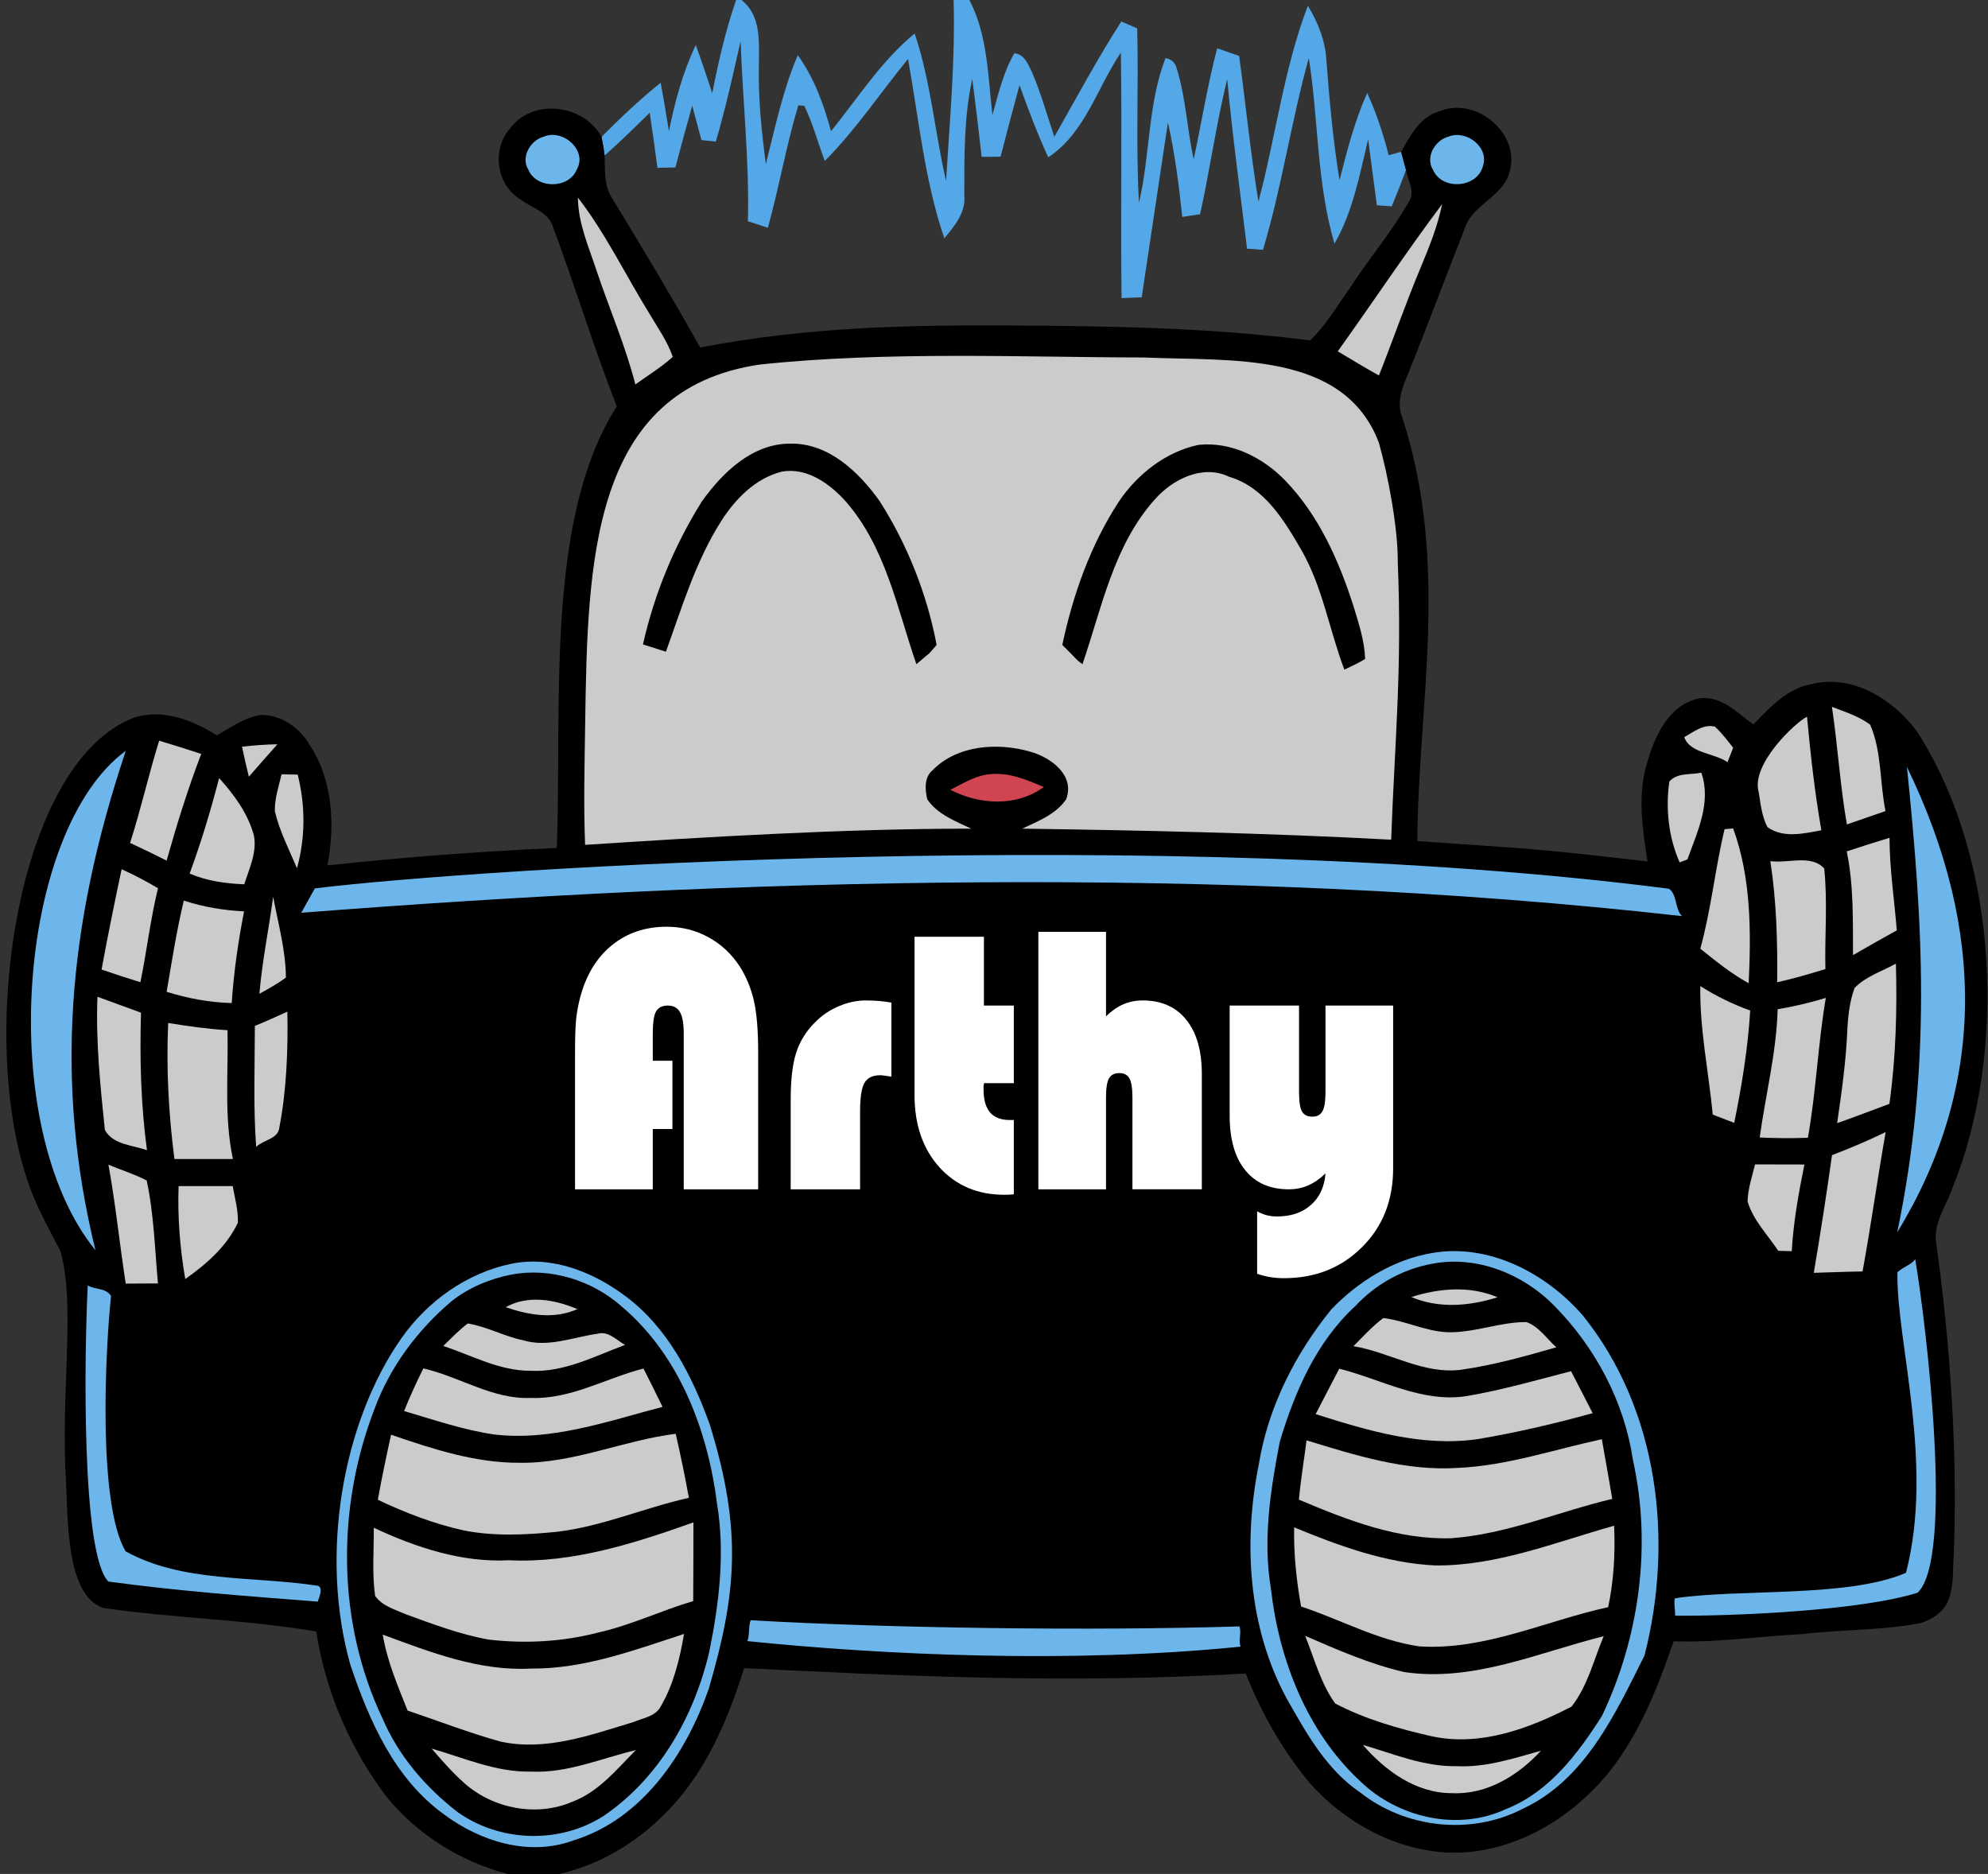 <?xml version="1.0" encoding="UTF-8" standalone="no"?>
<!-- Created with Inkscape (http://www.inkscape.org/) -->

<svg
   xmlns:dc="http://purl.org/dc/elements/1.1/"
   xmlns:cc="http://creativecommons.org/ns#"
   xmlns:rdf="http://www.w3.org/1999/02/22-rdf-syntax-ns#"
   xmlns:svg="http://www.w3.org/2000/svg"
   xmlns="http://www.w3.org/2000/svg"
   xmlns:sodipodi="http://sodipodi.sourceforge.net/DTD/sodipodi-0.dtd"
   xmlns:inkscape="http://www.inkscape.org/namespaces/inkscape"
   version="1.2"
   width="367pt"
   height="346pt"
   viewBox="0 0 367 346"
   id="svg3179"
   inkscape:version="0.48.5 r10040"
   sodipodi:docname="test.svg">
  <rect x="0" y="0" width="367" height="346" fill="#333333" stroke="none"/>
  <sodipodi:namedview
     pagecolor="#ffffff"
     bordercolor="#666666"
     borderopacity="1"
     objecttolerance="10"
     gridtolerance="10"
     guidetolerance="10"
     inkscape:pageopacity="0"
     inkscape:pageshadow="2"
     inkscape:window-width="1920"
     inkscape:window-height="1023"
     id="namedview80"
     showgrid="false"
     inkscape:zoom="1.543373"
     inkscape:cx="233.99473"
     inkscape:cy="175.04039"
     inkscape:window-x="-4"
     inkscape:window-y="0"
     inkscape:window-maximized="1"
     inkscape:current-layer="svg3179" />
  <defs
     id="defs3331" />
  <path
     d="m 0,0 135.89,0 c -1.93,5.61 -3.27,11.39 -4.4,17.21 -0.99,-2.98 -1.97,-5.96 -3.04,-8.9 -2.41,5.04 -3.86,10.46 -4.96,15.92 -0.48,-2.99 -0.97,-5.97 -1.53,-8.95 -3.85,3.09 -7.43,6.49 -10.91,9.99 -3.42,-6.15 -12.94,-7.22 -17.08,-1.31 -3.23,3.91 -2.24,10.24 2.11,12.86 2.07,1.56 5.14,2.3 5.99,5.03 4.11,10.99 7.51,22.25 11.79,33.18 -9.44,14.11 -9.28,31.69 -10.8,47.95 -0.19,11.32 0.01,22.65 -0.06,33.98 -14.29,-0.09 -28.48,2.03 -42.77,2.12 1.45,-7.17 1.21,-15.1 -2.96,-21.36 -1.82,-3.27 -5.35,-5.8 -9.17,-5.72 -2.98,0.49 -5.49,2.31 -8.06,3.78 C 35.51,132.93 29.96,130.75 24.6,132.55 15.45,135.3 10.04,144.24 6.51,152.53 2.64,161.21 1.4,170.67 0,179.97 L 0,0 z"
     id="path3181"
     style="opacity:0;fill:#ffffff" />
  <path
     d="m 135.89,0 0.98,0 c 3.71,2.89 3.23,7.82 3.23,12.01 -0.16,6.13 0.5,12.23 1.28,18.3 1.72,-6.77 3.13,-13.67 5.9,-20.12 3.03,4.2 4.79,9.09 6.13,14.04 4.98,-6.15 9.27,-12.97 15.44,-18.04 2.99,8.83 3.71,18.18 5.8,27.22 0.67,-11.13 1.72,-22.25 1.39,-33.41 l 2.92,0 c 3.39,6.53 3.42,14.07 4.25,21.21 1.1,-3.86 2.01,-7.86 4.04,-11.37 1.89,0.14 2.57,2.1 3.29,3.55 1.65,3.85 2.76,7.9 4.1,11.87 4.05,-7.14 7.93,-14.38 12.36,-21.29 0.98,0.42 1.96,0.84 2.94,1.27 0.27,10.73 -0.28,21.47 0.32,32.2 2.09,-8.82 1.61,-18.19 4.9,-26.71 1.13,0.2 1.82,0.85 2.08,1.95 1.7,5.42 1.88,11.17 3.13,16.7 1.46,-6.82 2.56,-13.72 4.33,-20.47 1.35,0.48 2.7,0.95 4.06,1.42 1.22,8.97 2.11,17.98 3.56,26.92 3.19,-12.02 4.67,-24.52 9.12,-36.19 1.88,3.08 3.23,6.49 3.43,10.13 0.55,7.38 1.23,14.75 2.42,22.07 1.39,-5.46 2.8,-10.93 5.1,-16.09 1.72,3.68 2.95,7.56 3.98,11.49 0.76,-0.21 1.52,-0.42 2.28,-0.63 0.31,1.12 0.61,2.24 0.91,3.35 -0.82,2.26 -1.73,4.49 -2.63,6.72 -0.69,-0.05 -2.06,-0.15 -2.75,-0.2 -0.53,-4.06 -1.07,-8.11 -1.61,-12.17 -1.57,6.56 -2.81,13.33 -6.21,19.26 -3.3,-11.14 -2.94,-22.88 -4.74,-34.28 -3.26,11.7 -4.97,23.77 -8.46,35.41 -0.73,-0.05 -2.2,-0.15 -2.94,-0.2 -1.27,-10.43 -2.69,-20.83 -3.67,-31.29 -2.02,8.24 -3.18,16.65 -5,24.93 -1.1,0.16 -2.2,0.33 -3.29,0.49 -0.62,-5.85 -1.37,-11.69 -2.65,-17.44 -1.63,10.76 -3.22,21.53 -4.84,32.29 -1.24,0.05 -2.48,0.09 -3.72,0.14 -0.19,-15.11 0.1,-30.21 -0.13,-45.32 -4.39,6.49 -6.58,14.8 -13.4,19.33 -2.01,-4.34 -3.68,-8.82 -5.31,-13.31 -1.21,4.39 -2.36,8.78 -3.49,13.19 -1.17,0.01 -2.34,0.02 -3.5,0.03 -0.54,-4.79 -1.1,-9.58 -1.73,-14.36 -1.56,7.07 -1.47,14.31 -1.47,21.5 0.29,3.17 -1.81,5.64 -3.69,7.9 -3.65,-10.7 -4.71,-22.04 -6.7,-33.12 -5.12,6.28 -9.63,13.07 -15.37,18.84 -1.27,-3.39 -2.2,-6.92 -3.78,-10.18 -0.27,-0.03 -0.82,-0.07 -1.1,-0.09 -2.25,7.43 -3.53,15.12 -5.63,22.6 -1.23,-0.4 -2.45,-0.8 -3.68,-1.2 0.28,-11.11 -0.96,-22.16 -1.35,-33.25 -1.4,6.21 -2.78,12.43 -4.57,18.55 -0.67,-0.07 -2,-0.22 -2.66,-0.29 -0.56,-2.12 -1.12,-4.23 -1.7,-6.34 -1.08,3.79 -2.1,7.59 -3.11,11.4 -1.1,0.02 -2.21,0.05 -3.31,0.07 -0.44,-3.39 -0.92,-6.79 -1.43,-10.17 -2.73,2.68 -5.45,5.36 -8.32,7.9 -0.15,-1.16 -0.34,-2.31 -0.57,-3.45 3.48,-3.5 7.06,-6.9 10.91,-9.99 0.56,2.98 1.05,5.96 1.53,8.95 1.1,-5.46 2.55,-10.88 4.96,-15.92 1.07,2.94 2.05,5.92 3.04,8.9 1.13,-5.82 2.47,-11.6 4.4,-17.21 z"
     id="path3183"
     style="fill:#54a8e7" />
  <path
     d="m 136.87,0 39.17,0 c 0.33,11.16 -0.72,22.28 -1.39,33.41 -2.09,-9.04 -2.81,-18.39 -5.8,-27.22 -6.17,5.07 -10.46,11.89 -15.44,18.04 -1.34,-4.95 -3.1,-9.84 -6.13,-14.04 -2.77,6.45 -4.18,13.35 -5.9,20.12 -0.78,-6.07 -1.44,-12.17 -1.28,-18.3 0,-4.19 0.48,-9.12 -3.23,-12.01 z"
     id="path3185"
     style="opacity:0;fill:#ffffff" />
  <path
     d="M 178.96,0 367,0 l 0,173.95 c -2.08,-13.53 -4.7,-27.65 -13.09,-38.87 -4.39,-5.94 -11.88,-10.67 -19.51,-8.76 -4.51,0.81 -7.68,4.31 -10.71,7.44 -3.06,-2.21 -6.24,-5.65 -10.41,-4.72 -5.4,1.35 -7.89,7.11 -9.26,11.98 -1.76,5.92 -0.8,12.08 0.13,18.04 -10.7,-1.48 -21.52,-1.74 -32.25,-2.88 -3.34,-0.25 -6.69,-0.21 -10.03,-0.25 -0.02,-6.67 1.36,-13.25 1.16,-19.92 -0.06,-12.35 -0.03,-24.7 0,-37.05 0.06,-7.5 -1.84,-14.82 -4.15,-21.89 -1.04,-2.45 -0.18,-5.03 0.77,-7.35 3.7,-9.09 7.1,-18.29 10.71,-27.41 1.37,-4.65 7.25,-5.92 8.37,-10.76 1.89,-7.08 -6.41,-13.83 -13.05,-10.98 -3.59,1.02 -5.31,4.48 -7.03,7.46 -0.76,0.21 -1.52,0.42 -2.28,0.63 -1.03,-3.93 -2.26,-7.81 -3.98,-11.49 -2.3,5.16 -3.71,10.63 -5.1,16.09 -1.19,-7.32 -1.87,-14.69 -2.42,-22.07 -0.2,-3.64 -1.55,-7.05 -3.43,-10.13 -4.45,11.67 -5.93,24.17 -9.12,36.19 -1.45,-8.94 -2.34,-17.95 -3.56,-26.92 -1.36,-0.47 -2.71,-0.94 -4.06,-1.42 -1.77,6.75 -2.87,13.65 -4.33,20.47 -1.25,-5.53 -1.43,-11.28 -3.13,-16.7 -0.26,-1.1 -0.95,-1.75 -2.08,-1.95 -3.29,8.52 -2.81,17.89 -4.9,26.71 -0.6,-10.73 -0.05,-21.47 -0.32,-32.2 -0.98,-0.43 -1.96,-0.85 -2.94,-1.27 -4.43,6.91 -8.31,14.15 -12.36,21.29 -1.34,-3.97 -2.45,-8.02 -4.1,-11.87 -0.72,-1.45 -1.4,-3.41 -3.29,-3.55 -2.03,3.51 -2.94,7.51 -4.04,11.37 C 182.38,14.07 182.35,6.53 178.96,0 z"
     id="path3187"
     style="opacity:0;fill:#ffffff" />
  <path
     d="m 132.15,26.15 c 1.79,-6.12 3.17,-12.34 4.57,-18.55 0.39,11.09 1.63,22.14 1.35,33.25 1.23,0.4 2.45,0.8 3.68,1.2 2.1,-7.48 3.38,-15.17 5.63,-22.6 0.28,0.02 0.83,0.06 1.1,0.09 1.58,3.26 2.51,6.79 3.78,10.18 5.74,-5.77 10.25,-12.56 15.37,-18.84 1.99,11.08 3.05,22.42 6.7,33.12 1.88,-2.26 3.98,-4.73 3.69,-7.9 0,-7.19 -0.09,-14.43 1.47,-21.5 0.63,4.78 1.19,9.57 1.73,14.36 1.16,-0.01 2.33,-0.02 3.5,-0.03 1.13,-4.41 2.28,-8.8 3.49,-13.19 1.63,4.49 3.3,8.97 5.31,13.31 6.82,-4.53 9.01,-12.84 13.4,-19.33 0.23,15.11 -0.06,30.21 0.13,45.32 1.24,-0.05 2.48,-0.09 3.72,-0.14 1.62,-10.76 3.21,-21.53 4.84,-32.29 1.28,5.75 2.03,11.59 2.65,17.44 1.09,-0.16 2.19,-0.33 3.29,-0.49 1.82,-8.28 2.98,-16.69 5,-24.93 0.98,10.46 2.4,20.86 3.67,31.29 0.74,0.05 2.21,0.15 2.94,0.2 3.49,-11.64 5.2,-23.71 8.46,-35.41 1.8,11.4 1.44,23.14 4.74,34.28 3.4,-5.93 4.64,-12.7 6.21,-19.26 0.54,4.06 1.08,8.11 1.61,12.17 0.69,0.05 2.06,0.15 2.75,0.2 0.9,-2.23 1.81,-4.46 2.63,-6.72 0.3,1.87 1.74,3.94 0.59,5.75 -3.18,5.66 -7.45,10.61 -10.96,16.07 -2.35,3.27 -4.39,6.85 -7.33,9.65 -4.97,-0.34 -9.8,-1.9 -14.81,-1.86 -21.35,-0.01 -42.7,0.04 -64.05,-0.01 -11.32,-0.26 -22.62,1.11 -33.74,3.18 -5.18,-9.24 -10.63,-18.32 -16.14,-27.37 -1.68,-2.38 -1.4,-5.33 -1.5,-8.07 2.87,-2.54 5.59,-5.22 8.32,-7.9 0.51,3.38 0.99,6.78 1.43,10.17 1.1,-0.02 2.21,-0.05 3.31,-0.07 1.01,-3.81 2.03,-7.61 3.11,-11.4 0.58,2.11 1.14,4.22 1.7,6.34 0.66,0.07 1.99,0.22 2.66,0.29 z"
     id="path3189"
     style="opacity:0;fill:#ffffff" />
  <path
     d="m 93.97,23.96 c 4.14,-5.91 13.66,-4.84 17.08,1.31 0.23,1.14 0.42,2.29 0.57,3.45 0.1,2.74 -0.18,5.69 1.5,8.07 5.51,9.05 10.96,18.13 16.14,27.37 19.384,-3.75 37.994,-4.15 56.287,-4.069 19.755,0.098 38.261,0.431 56.313,2.759 2.94,-2.8 4.98,-6.38 7.33,-9.65 3.51,-5.46 7.78,-10.41 10.96,-16.07 1.15,-1.81 -0.29,-3.88 -0.59,-5.75 -0.3,-1.11 -0.6,-2.23 -0.91,-3.35 1.72,-2.98 3.44,-6.44 7.03,-7.46 6.64,-2.85 14.94,3.9 13.05,10.98 -1.12,4.84 -7,6.11 -8.37,10.76 -3.61,9.12 -7.01,18.32 -10.71,27.41 -0.95,2.32 -1.81,4.9 -0.77,7.35 8.827,27.286 2.89,52.977 2.778,78.224 21.786,1.561 19.323,1.082 42.492,3.766 -0.93,-5.96 -1.89,-12.12 -0.13,-18.04 1.37,-4.87 3.86,-10.63 9.26,-11.98 4.17,-0.93 7.35,2.51 10.41,4.72 3.03,-3.13 6.2,-6.63 10.71,-7.44 7.63,-1.91 15.12,2.82 19.51,8.76 15.363,23.914 16.51,59.814 6.5,84.34 -1.07,3.07 -3.2,5.96 -3.07,9.32 2.77,19.66 4.22,40.98 3.22,60.96 -0.12,5.43 -1.02,8.23 -5.92,9.96 -7.2,1.42 -14.57,1.16 -21.83,2.05 -7.96,0.37 -15.86,1.62 -23.84,1.33 -3.65,10.63 -8.09,21.64 -16.76,29.22 -6.81,6.17 -15.87,10.21 -25.17,9.78 -9.74,-0.56 -18.85,-5.63 -25.27,-12.84 -4.99,-6.05 -8.93,-12.91 -11.79,-20.21 -33.093,1.942 -62.408,0.484 -92.6,-0.99 -3.06,9.74 -7.21,19.51 -14.57,26.81 -5.33,5.44 -12.09,9.48 -19.54,11.19 l -9.55,0 C 84.96,343.71 76.99,338.71 71.29,331.66 64.59,322.78 60.08,312.24 58.38,301.24 45.39,299.01 32.13,298.8 19.1,296.89 12.093,294.631 12.576,280.188 12.181,273.595 11.151,257.108 14.032,240.699 11.12,230.93 8.81,226.44 6.27,222.03 4.82,217.16 -3.885,190.537 3.124,141.012 24.6,132.55 c 5.36,-1.8 10.91,0.38 15.44,3.23 2.57,-1.47 5.08,-3.29 8.06,-3.78 3.82,-0.08 7.35,2.45 9.17,5.72 4.17,6.26 4.61,14.89 3.16,22.06 14.99,-1.59 27.28,-2.51 42.37,-3.22 0.931,-27.084 -2.118,-60.887 11.06,-81.53 C 109.58,64.1 106.18,52.84 102.07,41.85 101.22,39.12 98.15,38.38 96.08,36.82 91.73,34.2 90.74,27.87 93.97,23.96 z"
     id="path3191"
     style="fill:#000000" />
  <path
     d="m 100.4,25.23 c 3.49,-1.51 8.15,2.54 6.06,6.11 -1.48,3.57 -7.43,3.57 -8.92,0 -1.46,-2.32 0.38,-5.48 2.86,-6.11 z"
     id="path3193"
     style="fill:#6db6eb" />
  <path
     d="m 267.4,25.23 c 3.22,-1.34 7.55,1.9 6.37,5.4 -1.03,4.13 -7.6,4.59 -9.23,0.71 -1.47,-2.32 0.38,-5.48 2.86,-6.11 z"
     id="path3195"
     style="fill:#6db6eb" />
  <path
     d="m 106.69,36.48 c 5.16,6.71 8.84,14.39 13.28,21.57 1.51,2.55 3.26,5.01 4.23,7.84 -2.13,1.93 -4.59,3.42 -6.91,5.09 -1.85,-7.22 -4.84,-14.05 -7.19,-21.1 -1.44,-4.37 -3.39,-8.71 -3.41,-13.4 z"
     id="path3197"
     style="fill:#cbcbcb" />
  <path
     d="m 246.96,64.87 c 6.47,-9.04 12.61,-18.3 19.27,-27.19 -0.81,4.02 -2.35,7.84 -3.92,11.61 -2.78,6.61 -5.11,13.39 -7.75,20.04 -2.57,-1.43 -5.08,-2.96 -7.6,-4.46 z"
     id="path3199"
     style="fill:#cbcbcb" />
  <path
     d="M 140.26,67.31 C 163.783,64.791 189.708,65.99 211,66 c 16.101,0.718 37.056,-1.328 43.551,15.731 1.69,5.97 3.549,15.839 3.489,22.059 0.814,19.78 -0.568,33.309 -1.22,51.25 -22.676,-1.235 -47.382,-1.755 -68.11,-2.04 2.92,-1.4 6.21,-2.62 8.11,-5.42 1.68,-4.48 -2.85,-7.73 -6.61,-8.79 -6,-1.73 -13.46,-1.26 -18.04,3.41 -1.58,1.31 -1.41,3.58 -0.99,5.38 1.9,2.8 5.19,4.03 8.12,5.42 -23.79,-0.005 -49.733,1.595 -71.29,2.99 -0.279,-7.664 -0.112,-13.623 0.015,-22.263 0.439,-29.866 1.004,-61.852 32.235,-66.417 z"
     id="path3201"
     style="fill:#cbcbcb" />
  <path
     d="m 129.58,92.57 c 3.82,-5.37 9.39,-10.74 16.42,-10.66 7.03,-0.08 12.6,5.29 16.42,10.66 5.12,8.05 8.71,17.13 10.49,26.5 -2.06,2.39 -0.643,0.863 -3.74,3.57 -3.53,-10.25 -5.63,-21.46 -12.91,-29.91 -2.96,-3.35 -7.29,-6.54 -12.01,-5.63 -4.81,1.24 -8.48,5 -11.08,9.06 -4.74,7.43 -7.26,15.95 -10.24,24.17 -1.42,-0.44 -2.83,-0.89 -4.23,-1.35 2.09,-9.33 5.8,-18.31 10.88,-26.41 z"
     id="path3203"
     style="fill:#000000" />
  <path
     d="m 206.58,92.56 c 3.42,-5.04 8.62,-9.14 14.66,-10.42 6.02,-0.65 11.92,2.33 16.03,6.59 6.24,6.47 9.96,14.9 12.65,23.37 0.94,3.12 2,6.28 2.09,9.57 -1.23,0.76 -2.54,1.35 -3.83,1.97 -2.76,-7.27 -3.99,-15.14 -7.86,-21.96 -3.22,-5.54 -6.85,-11.71 -13.41,-13.65 -4.85,-2.35 -10.43,0.44 -13.71,4.17 -7.62,8.48 -9.78,19.98 -13.37,30.43 -1.39,-1.01 -0.447,-0.321 -3.72,-3.56 1.98,-9.33 5.23,-18.49 10.47,-26.51 z"
     id="path3205"
     style="fill:#000000" />
  <path
     d="m 338.19,130.51 c 2.41,0.93 4.94,1.72 7.05,3.28 2.18,5 1.75,10.68 2.84,15.96 -2.38,0.83 -4.75,1.65 -7.13,2.47 -1.26,-7.19 -1.68,-14.49 -2.76,-21.71 z"
     id="path3207"
     style="fill:#cbcbcb" />
  <path
     d="m 333.59,132.33 c 0.65,7.01 1.43,14.03 2.65,20.97 -3.27,0.6 -7.01,1.52 -9.96,-0.59 -1.05,-2.02 -1.26,-4.32 -1.62,-6.52 -1.436,-5.037 6.702,-12.753 8.93,-13.86 z"
     id="path3209"
     style="fill:#cbcbcb" />
  <path
     d="m 310.92,136.11 c 1.71,-0.96 3.58,-2.49 5.67,-1.94 1.27,1.16 2.3,2.55 3.37,3.89 -0.36,0.89 -0.71,1.77 -1.05,2.66 -2.49,-1.72 -6.89,-1.59 -7.99,-4.61 z"
     id="path3211"
     style="fill:#cbcbcb" />
  <path
     d="m 29.38,136.76 c 2.6,0.77 5.19,1.6 7.77,2.44 -2.47,6.45 -4.52,13.05 -6.39,19.7 -2.24,-1.13 -4.48,-2.22 -6.75,-3.27 2.01,-6.23 3.43,-12.62 5.37,-18.87 z"
     id="path3213"
     style="fill:#cbcbcb" />
  <path
     d="m 44.68,137.86 c 2.17,-0.23 4.35,-0.41 6.53,-0.44 -1.77,1.98 -3.52,3.99 -5.27,5.99 -0.46,-1.84 -0.87,-3.69 -1.26,-5.55 z"
     id="path3215"
     style="fill:#cbcbcb" />
  <path
     d="m 23.22,138.63 c -10.864,32.501 -13.123,61.38 -5.6,92.21 -18.615,-22.922 -14.386,-77.618 5.6,-92.21 z"
     id="path3217"
     style="fill:#6db6eb" />
  <path
     d="m 352.03,141.6 c 14.693,30.228 14.486,59.265 -1.79,85.94 6.398,-30.759 4.746,-57.115 1.79,-85.94 z"
     id="path3219"
     style="fill:#6db6eb" />
  <path
     d="m 51.98,142.96 c 0.74,0.02 2.23,0.05 2.98,0.06 1.42,5.69 1.44,11.65 -0.14,17.3 -1.44,-3.47 -3.23,-6.86 -4.08,-10.55 -0.06,-2.33 0.72,-4.57 1.24,-6.81 z"
     id="path3221"
     style="fill:#cbcbcb" />
  <path
     d="m 175.44,145.83 c 2.41,-1.22 4.82,-2.76 7.6,-2.91 3.4,-0.28 6.6,1.11 9.66,2.39 -5.13,3.7 -11.82,3.29 -17.26,0.52 z"
     id="path3223"
     style="fill:#d14553" />
  <path
     d="m 308.17,144.31 c 1.46,-1.7 3.93,-1.21 5.91,-1.65 1.89,5.48 -0.73,10.92 -2.57,16.02 -0.36,0.14 -1.08,0.4 -1.44,0.54 -2.05,-4.65 -2.61,-9.9 -1.9,-14.91 z"
     id="path3225"
     style="fill:#cbcbcb" />
  <path
     d="m 40.45,143.66 c 2.78,3.08 5.33,6.54 6.42,10.6 0.61,3.12 -0.87,6.1 -1.77,9.01 -3.45,-0.13 -6.9,-0.6 -10.09,-1.98 2.12,-5.78 3.9,-11.67 5.44,-17.63 z"
     id="path3227"
     style="fill:#cbcbcb" />
  <path
     d="m 318.37,153.09 c 0.39,-0.03 1.19,-0.1 1.58,-0.13 3.33,9.08 3.32,19.03 2.87,28.58 -3.23,-1.76 -6.07,-4.09 -8.93,-6.38 2.01,-7.25 2.73,-14.77 4.48,-22.07 z"
     id="path3229"
     style="fill:#cbcbcb" />
  <path
     d="m 340.92,157.2 c 2.62,-0.87 5.25,-1.72 7.9,-2.51 0.01,5.73 0.89,11.39 1.34,17.09 -2.72,1.49 -5.4,3.03 -8.08,4.57 -0.04,-6.4 0.15,-12.85 -1.16,-19.15 z"
     id="path3231"
     style="fill:#cbcbcb" />
  <path
     d="m 308.08,164.09 c 1.52,0.93 1.14,3.85 2.43,5.06 -85.435,-9.626 -174.943,-6.823 -254.9,-0.62 0.84,-1.5 1.67,-3 2.51,-4.5 30.021,-3.708 157.538,-11.837 249.96,0.06 z"
     id="path3233"
     style="fill:#6db6eb" />
  <path
     d="m 326.82,158.99 c 3.2,0.47 7.54,-1.29 9.94,1.36 0.66,6.16 0.08,12.38 0.22,18.57 -2.94,0.91 -5.9,1.77 -8.9,2.44 0.09,-7.48 -0.13,-14.96 -1.26,-22.37 z"
     id="path3235"
     style="fill:#cbcbcb" />
  <path
     d="m 22.45,160.49 c 2.31,1.04 4.54,2.22 6.72,3.51 -1.4,5.72 -2.07,11.58 -3.25,17.35 -2.41,-0.73 -4.8,-1.52 -7.17,-2.34 1.13,-6.19 2.4,-12.36 3.7,-18.52 z"
     id="path3237"
     style="fill:#cbcbcb" />
  <path
     d="m 33.93,166.28 c 3.6,1.19 7.35,1.8 11.13,1.99 -1.09,5.59 -1.91,11.24 -2.28,16.93 -4.09,-0.11 -8.12,-0.85 -12.02,-2.08 0.97,-5.63 1.84,-11.28 3.17,-16.84 z"
     id="path3239"
     style="fill:#cbcbcb" />
  <path
     d="m 50.43,165.57 c 0.91,4.94 2.32,9.87 2.35,14.92 -1.53,1.15 -3.22,2.07 -4.89,3 0.5,-6.02 1.74,-11.94 2.54,-17.92 z"
     id="path3241"
     style="fill:#cbcbcb" />
  <path
     d="m 342.36,182.42 c 2.07,-2.15 5.07,-3.07 7.64,-4.5 0.23,8.66 0,17.3 -1.2,25.89 -3.22,1.19 -6.41,2.43 -9.65,3.56 0.84,-5.76 1.66,-11.54 1.89,-17.37 0.13,-2.56 0.45,-5.15 1.32,-7.58 z"
     id="path3249"
     style="fill:#cbcbcb" />
  <path
     d="m 313.89,182.07 c 2.89,1.83 5.98,3.35 9.21,4.51 -0.42,6.97 -1.55,13.89 -2.95,20.74 -1.33,-0.51 -2.64,-1.02 -3.96,-1.52 -0.76,-7.91 -2.43,-15.75 -2.3,-23.73 z"
     id="path3255"
     style="fill:#cbcbcb" />
  <path
     d="m 17.99,184.04 c 2.67,0.99 5.36,1.94 8.04,2.94 -0.25,8.49 -0.03,16.97 1.1,25.39 -2.64,-0.96 -6.27,-0.98 -7.77,-3.74 -0.85,-8.16 -1.69,-16.36 -1.37,-24.59 z"
     id="path3257"
     style="fill:#cbcbcb" />
  <path
     d="m 328.17,186.34 c 3.01,-0.5 5.97,-1.21 8.89,-2.09 -1.46,8.55 -1.78,17.26 -3.31,25.82 -2.97,0.12 -5.94,0.09 -8.9,-0.05 1.1,-7.89 3.09,-15.68 3.32,-23.68 z"
     id="path3259"
     style="fill:#cbcbcb" />
  <path
     d="m 47.05,189.42 c 2.02,-0.82 4.01,-1.73 6,-2.63 0.15,6.79 -0.16,14.66 -1.47,21.31 -0.17,2.2 -2.82,2.28 -4.29,3.64 -0.55,-7.43 -0.25,-14.88 -0.24,-22.32 z"
     id="path3261"
     style="fill:#cbcbcb" />
  <path
     d="m 31.05,188.88 c 3.63,0.59 7.28,1.11 10.95,1.33 0.18,7.93 -0.67,15.96 1,23.79 -3.6,0 -7.2,0 -10.8,0 -1.07,-8.33 -1.53,-16.71 -1.15,-25.12 z"
     id="path3265"
     style="fill:#cbcbcb" />
  <path
     d="m 360.41,219.42 c 3.79,-8.67 4.92,-18.15 6.59,-27.38 l 0,153.96 -263.73,0 c 7.45,-1.71 14.21,-5.75 19.54,-11.19 7.36,-7.3 11.51,-17.07 14.57,-26.81 7.22,-0.25 14.43,0.15 21.6,0.94 23.66,0.16 47.34,0.02 71,0.05 2.86,7.3 6.8,14.16 11.79,20.21 6.42,7.21 15.53,12.28 25.27,12.84 9.3,0.43 18.36,-3.61 25.17,-9.78 8.67,-7.58 13.11,-18.59 16.76,-29.22 7.98,0.29 15.88,-0.96 23.84,-1.33 7.26,-0.89 14.63,-0.63 21.83,-2.05 4.9,-1.73 9.2,-6.23 9.32,-11.66 1,-19.98 -3.85,-39.6 -6.62,-59.26 -0.13,-3.36 2,-6.25 3.07,-9.32 z"
     id="path3269"
     style="opacity:0;fill:#ffffff" />
  <path
     d="m 4.82,217.16 c 1.45,4.87 3.99,9.28 6.3,13.77 1.39,2.63 0.66,5.69 0.38,8.49 -0.87,6.01 -0.16,12.12 -0.95,18.14 -0.86,6.45 -0.5,12.97 -0.6,19.46 -0.09,5.25 0.21,10.7 2.48,15.53 1.25,2.53 3.92,4.03 6.67,4.34 13.03,1.91 26.29,2.12 39.28,4.35 1.7,11 6.21,21.54 12.91,30.42 5.7,7.05 13.67,12.05 22.43,14.34 L 0,346 C 8.653,321.079 -14.71,161.333 4.82,217.16 z"
     id="path3271"
     style="opacity:0;fill:#ffffff" />
  <path
     d="m 338.2,213.28 c 3.36,-1.28 6.67,-2.68 9.91,-4.26 -1.51,8.56 -2.7,17.18 -4.27,25.74 -3,0.03 -6,0.17 -9,0.25 1.22,-7.23 2.35,-14.47 3.36,-21.73 z"
     id="path3275"
     style="fill:#cbcbcb" />
  <path
     d="m 318.26,212.26 c 0.52,0.52 0.52,0.52 0,0 z"
     id="path3277"
     style="fill:#d2d2d2" />
  <path
     d="m 20.02,215.04 c 2.34,1 4.8,1.73 7.06,2.92 1.348,6.241 1.532,13.13 2.08,19.01 -1.98,0.01 -3.97,0.02 -5.95,0.03 -1.13,-7.31 -1.87,-14.68 -3.19,-21.96 z"
     id="path3279"
     style="fill:#cbcbcb" />
  <path
     d="m 324,214.99 c 3.03,0.01 6.07,0.01 9.11,0.02 -1.08,5.29 -2.03,10.62 -2.34,16.01 -0.62,-0.02 -1.87,-0.06 -2.49,-0.08 -1.97,-2.97 -4.64,-5.63 -5.67,-9.12 0.08,-2.34 0.83,-4.58 1.39,-6.83 z"
     id="path3281"
     style="fill:#cbcbcb" />
  <path
     d="m 32.97,219 c 3.33,0 6.66,0 9.99,0 0.39,2.23 1.05,4.46 0.95,6.76 -2.06,4.38 -5.81,7.65 -9.71,10.4 -0.98,-5.67 -1.43,-11.41 -1.23,-17.16 z"
     id="path3283"
     style="fill:#cbcbcb" />
  <path
     d="m 264.38,231.35 c 10.5,-1.83 21.01,3.73 27.78,11.48 14.03,17.38 16.86,41.64 11.43,62.83 -5.4,10.78 -10.98,23.02 -22.59,28.36 -9.53,4.89 -21.56,3.52 -29.92,-3.08 -6.25,-4.25 -9.97,-11.01 -13.6,-17.43 -7.06,-13.1 -8,-28.7 -5.1,-43.1 1.71,-10.56 6.69,-20.39 13.39,-28.65 4.98,-5.18 11.45,-9.2 18.61,-10.41 z"
     id="path3287"
     style="fill:#6db6eb" />
  <path
     d="m 94.37,233.34 c 7.57,-1.56 15.25,1.56 21.22,6.07 7.71,5.79 12.23,14.71 15.43,23.58 6.061,19.581 4.948,31.277 -0.19,48.87 -4.21,12 -12.27,24.05 -25.01,27.96 -8.13,3 -17.14,0.19 -23.84,-4.81 -9.13,-6.56 -13.84,-17.31 -17.31,-27.65 -5.708,-20.287 -1.463,-44.696 9.42,-60.26 4.79,-6.83 12.06,-12.05 20.28,-13.76 z"
     id="path3289"
     style="fill:#6db6eb" />
  <path
     d="m 264.37,233.34 c 8.21,-1.6 16.81,1.87 22.56,7.75 7.59,7.7 12.93,17.73 14.52,28.47 3.5,15.8 1.21,32.66 -5.7,47.23 -4.44,6.98 -9.75,14.07 -17.71,17.22 -8.94,4.18 -19.96,1.61 -26.93,-5.13 -9.83,-9.12 -15.01,-22.45 -16.49,-35.57 -1.52,-9.02 -0.08,-18.2 1.63,-27.08 2.74,-9.19 6.74,-18.45 13.92,-25.05 3.75,-4.05 8.77,-6.85 14.2,-7.84 z"
     id="path3291"
     style="fill:#000000" />
  <path
     d="m 350.28,234.887 c 1.44,-1.202 2.716,-1.457 3.281,-2.407 2.05,12.015 7.198,55.371 0.427,61.598 -10.629,3.344 -34.218,4.324 -44.748,4.242 0.043,-0.867 -0.309,-2.747 -0.004,-3.22 11.527,-1.788 32.026,-0.058 42.626,-4.713 5.242,-20.281 -1.825,-42.716 -1.583,-55.5 z"
     id="path3293"
     style="fill:#6db6eb" />
  <path
     d="m 94.37,235.34 c 7.2,-1.37 14.95,1.04 20.4,5.89 10.68,9.02 15.9,22.91 17.61,36.47 1.49,9.07 0.38,18.31 -1.44,27.25 -2.78,11.95 -9.28,23.43 -19.59,30.39 -8.12,5.16 -19.1,4.79 -26.91,-0.79 -5.85,-4.54 -10.86,-10.34 -13.79,-17.19 -8.48,-17.78 -8.55,-38.97 -1.51,-57.23 2.85,-7.73 7.91,-14.52 14.16,-19.83 3.19,-2.55 7.08,-4.17 11.07,-4.96 z"
     id="path3295"
     style="fill:#000000" />
  <path
     d="m 16.2,237.35 c 1.6,0.86 3.19,0.37 4.3,1.91 -1.085,10.24 -2.458,38.475 2.688,47.17 10.504,5.819 23.386,4.514 35.536,6.363 0.995,0.417 0.157,2.208 -0.064,2.928 -12.89,-1.01 -25.84,-1.95 -38.65,-3.71 C 14.997,287.01 15.561,250.166 16.2,237.35 z"
     id="path3297"
     style="fill:#6db6eb" />
  <path
     d="m 260.54,239.48 c 5.18,-1.64 10.8,-2.13 15.92,0.04 -5.18,1.64 -10.8,2.13 -15.92,-0.04 z"
     id="path3299"
     style="fill:#cbcbcb" />
  <path
     d="m 93.35,241.35 c 4.18,-2.31 9.05,-1.41 13.23,0.36 -4.29,1.92 -8.95,1.12 -13.23,-0.36 z"
     id="path3301"
     style="fill:#cbcbcb" />
  <path
     d="m 255.37,243.36 c 3.98,0.47 7.67,2.39 11.69,2.61 4.99,0.19 9.75,-1.89 14.72,-1.87 2.3,0.8 3.75,3.07 5.53,4.66 -5.74,1.66 -11.53,3.27 -17.46,4.13 -7.02,0.96 -13.25,-3.21 -19.99,-4.34 1.79,-1.78 3.48,-3.68 5.51,-5.19 z"
     id="path3303"
     style="fill:#cbcbcb" />
  <path
     d="m 86.36,244.36 c 3.52,0.58 6.71,2.38 10.21,3.1 4.59,1.39 9.18,-0.56 13.71,-1.2 2,-0.58 3.52,1.17 5.11,2.06 -5.62,2.08 -11.22,5.08 -17.4,4.78 -5.72,0.03 -10.86,-2.82 -16.16,-4.59 1.47,-1.42 2.89,-2.92 4.53,-4.15 z"
     id="path3305"
     style="fill:#cbcbcb" />
  <path
     d="m 78.15,252.66 c 6.71,1.52 12.78,5.75 19.84,5.45 7.36,0.28 13.86,-3.65 20.8,-5.43 1.2,2.35 2.38,4.71 3.52,7.08 -10.18,2.65 -20.51,6.38 -31.2,5.08 -5.64,-0.84 -11.05,-2.71 -16.51,-4.31 1.06,-2.67 2.28,-5.29 3.55,-7.87 z"
     id="path3307"
     style="fill:#cbcbcb" />
  <path
     d="m 247.24,252.71 c 7.74,1.95 15.28,6.35 23.5,5.06 6.52,-1.11 12.89,-2.94 19.29,-4.6 1.34,2.58 2.65,5.17 3.99,7.75 -7.01,1.94 -14.1,3.6 -21.27,4.8 -10.18,1.46 -20.26,-1.57 -29.87,-4.62 1.45,-2.79 2.88,-5.6 4.36,-8.39 z"
     id="path3309"
     style="fill:#cbcbcb" />
  <path
     d="m 72.2,264.9 c 7.68,2.64 15.59,5.24 23.8,5.18 9.87,0.14 19.05,-4.14 28.74,-5.35 0.9,3.92 1.72,7.86 2.43,11.82 -8.17,1.83 -15.95,5.26 -24.3,6.27 -5.8,0.58 -11.7,0.89 -17.45,-0.29 -5.43,-1.22 -10.65,-3.23 -15.67,-5.62 0.73,-4.02 1.56,-8.03 2.45,-12.01 z"
     id="path3311"
     style="fill:#cbcbcb" />
  <path
     d="m 241.2,265.94 c 9.01,2.76 18.29,5.7 27.84,5.09 9.13,-0.39 17.82,-3.39 26.67,-5.3 0.67,3.67 1.29,7.34 1.93,11.02 -9.89,2.34 -19.42,6.5 -29.66,7.26 -9.87,0.32 -19.26,-3.34 -28.19,-7.12 0.33,-3.67 0.94,-7.3 1.41,-10.95 z"
     id="path3313"
     style="fill:#cbcbcb" />
  <path
     d="m 93.99,288.08 c 11.74,0.56 23.1,-3.12 34.02,-6.99 0,4.84 -0.01,9.69 -0.04,14.53 -5.91,1.74 -11.51,4.46 -17.55,5.81 -6.57,1.71 -13.46,2.08 -20.19,1.3 -5.25,-0.94 -10.28,-2.84 -15.27,-4.66 -2.02,-0.89 -4.38,-1.52 -5.71,-3.41 -0.59,-4.17 -0.21,-8.4 -0.25,-12.58 7.8,3.64 16.26,6.46 24.99,6 z"
     id="path3315"
     style="fill:#cbcbcb" />
  <path
     d="m 238.91,282 c 8.33,3.45 17,6.61 26.08,7.04 11.42,0.09 22.16,-4.3 32.99,-7.34 0.22,5.04 -0.05,10.1 -1.1,15.04 -11.57,2.52 -22.78,8.01 -34.86,7.24 -7.66,-1.09 -14.55,-4.96 -21.83,-7.36 -0.86,-4.83 -1.38,-9.71 -1.28,-14.62 z"
     id="path3317"
     style="fill:#cbcbcb" />
  <path
     d="m 138.583,299.151 c 25.828,1.487 62.695,1.988 90.208,1.143 0.46,1.06 -0.221,2.676 0.249,3.736 -31.219,3.146 -65.712,1.57 -91.07,-1.02 0.44,-1.01 0.173,-2.859 0.613,-3.859 z"
     id="path3319"
     style="fill:#6db6eb" />
  <path
     d="m 70.66,301.81 c 8.78,3.24 17.83,6.78 27.37,6.27 9.8,0.08 19.07,-3.4 28.25,-6.4 -0.79,4.6 -1.91,9.26 -4.27,13.33 -0.96,1.92 -3.31,2.19 -5.09,2.95 -7.89,2.38 -16.17,5.42 -24.51,3.6 -5.82,-1.61 -11.46,-3.81 -17.17,-5.73 -1.81,-4.57 -3.78,-9.13 -4.58,-14.02 z"
     id="path3321"
     style="fill:#cbcbcb" />
  <path
     d="m 240.95,302.04 c 5.95,2.58 11.94,5.21 18.28,6.68 12.7,1.89 24.76,-3.6 36.82,-6.62 -1.83,4.38 -2.96,9.21 -5.93,13 -7.84,4.06 -16.78,7.39 -25.73,5.5 -6.14,-1.4 -12.34,-3.14 -17.91,-6.08 -2.68,-3.73 -3.84,-8.27 -5.53,-12.48 z"
     id="path3323"
     style="fill:#cbcbcb" />
  <path
     d="m 251.58,322.16 c 5.7,1.68 11.36,4.07 17.41,3.94 5.32,0.26 10.42,-1.44 15.48,-2.85 -4.21,4.58 -10.03,8.16 -16.46,7.83 -6.63,0.01 -12.26,-4.12 -16.43,-8.92 z"
     id="path3325"
     style="fill:#cbcbcb" />
  <path
     d="m 79.68,322.85 c 6.01,1.73 11.93,4.39 18.31,4.25 6.72,0.33 12.98,-2.44 19.39,-3.97 -3.55,3.56 -6.86,7.73 -11.73,9.54 -6.57,2.84 -14.58,1.29 -19.9,-3.41 -2.2,-1.96 -4.15,-4.18 -6.07,-6.41 z"
     id="path3327"
     style="fill:#cbcbcb" />
  <g
     transform="scale(0.993,1.007)"
     id="text3050"
     style="font-size:41.386px;font-style:normal;font-variant:normal;font-weight:normal;font-stretch:normal;line-height:125%;letter-spacing:0px;word-spacing:0px;fill:#ffffff;fill-opacity:1;stroke:none;font-family:Blippo Blk BT;-inkscape-font-specification:Blippo Blk BT">
    <path
       d="m 106.905,218.062 0,-25.155 c 0,-2.63 0.065,-4.613 0.194,-5.949 0.151,-1.336 0.377,-2.597 0.679,-3.783 1.078,-4.203 3.028,-7.458 5.852,-9.764 2.845,-2.328 6.283,-3.492 10.314,-3.492 2.781,4e-5 5.356,0.636 7.727,1.908 2.371,1.272 4.322,3.061 5.852,5.367 1.207,1.875 2.08,3.955 2.619,6.24 0.539,2.285 0.808,5.443 0.808,9.473 l 0,25.155 -13.838,0 0,-28.55 c -2e-5,-1.854 -0.237,-3.169 -0.711,-3.945 -0.453,-0.798 -1.207,-1.196 -2.263,-1.196 -1.013,4e-5 -1.735,0.356 -2.166,1.067 -0.41,0.711 -0.614,2.069 -0.614,4.074 l 0,4.979 3.654,0 0,12.513 -3.654,0 0,11.058 -14.453,0"
       id="path3053"
       style="font-size:66.217px" />
    <path
       d="m 159.898,203.836 0,14.226 -12.901,0 0,-16.425 c 0,-3.707 0.345,-6.596 1.035,-8.665 0.69,-2.091 1.865,-3.945 3.524,-5.561 1.25,-1.25 2.705,-2.22 4.365,-2.91 1.681,-0.711 3.363,-1.067 5.044,-1.067 0.819,3e-5 1.627,0.032 2.425,0.097 0.798,0.065 1.573,0.162 2.328,0.291 l 0,13.58 c -0.151,-0.021 -0.377,-0.054 -0.679,-0.097 -0.711,-0.108 -1.164,-0.162 -1.358,-0.162 -1.401,2e-5 -2.382,0.453 -2.942,1.358 -0.56,0.905 -0.841,2.684 -0.841,5.335"
       id="path3055"
       style="font-size:66.217px" />
    <path
       d="m 188.48,198.598 -5.529,0 c -0.043,0.151 -0.075,0.313 -0.097,0.485 -1e-5,0.151 -1e-5,0.388 0,0.711 -1e-5,1.832 0.399,3.222 1.196,4.171 0.819,0.927 2.037,1.39 3.654,1.39 l 0.776,0 0,13.612 c -0.216,0.043 -0.442,0.065 -0.679,0.065 -0.237,0.022 -0.604,0.032 -1.099,0.032 -4.936,0 -8.956,-1.681 -12.06,-5.044 -3.082,-3.384 -4.624,-7.803 -4.624,-13.256 l 0,-29.002 12.901,0 0,12.61 5.561,0 0,14.226"
       id="path3057"
       style="font-size:66.217px" />
    <path
       d="m 205.617,218.062 -12.577,0 0,-47.205 12.577,0 0,15.487 c 1.035,-0.992 2.102,-1.724 3.201,-2.199 1.121,-0.474 2.328,-0.711 3.621,-0.711 3.47,3e-5 6.165,1.175 8.083,3.524 1.94,2.35 2.91,5.68 2.91,9.991 l 0,21.113 -12.901,0 0,-16.748 c -2e-5,-1.789 -0.194,-2.996 -0.582,-3.621 -0.366,-0.625 -0.992,-0.938 -1.875,-0.938 -0.884,2e-5 -1.52,0.323 -1.908,0.97 -0.366,0.647 -0.55,1.843 -0.55,3.589 l 0,16.748"
       id="path3059"
       style="font-size:66.217px" />
    <path
       d="m 246.42,184.372 12.577,0 0,29.843 c -3e-5,5.863 -1.929,10.681 -5.788,14.453 -3.837,3.794 -8.687,5.691 -14.55,5.691 -0.841,-2e-5 -1.671,-0.065 -2.49,-0.194 -0.798,-0.129 -1.617,-0.334 -2.457,-0.614 l 0,-11.446 c 0.604,0.323 1.196,0.56 1.778,0.711 0.604,0.151 1.239,0.226 1.908,0.226 2.608,-1e-5 4.71,-0.701 6.305,-2.102 1.617,-1.401 2.522,-3.33 2.716,-5.788 -1.035,0.992 -2.112,1.724 -3.233,2.199 -1.099,0.474 -2.296,0.711 -3.589,0.711 -3.492,0 -6.197,-1.175 -8.115,-3.524 -1.918,-2.349 -2.878,-5.68 -2.878,-9.991 l 0,-20.175 12.901,0 0,15.811 c -1e-5,1.789 0.183,2.996 0.55,3.621 0.388,0.625 1.024,0.938 1.908,0.938 0.884,10e-6 1.509,-0.323 1.875,-0.97 0.388,-0.647 0.582,-1.843 0.582,-3.589 l 0,-15.811"
       id="path3061"
       style="font-size:66.217px" />
  </g>
</svg>
